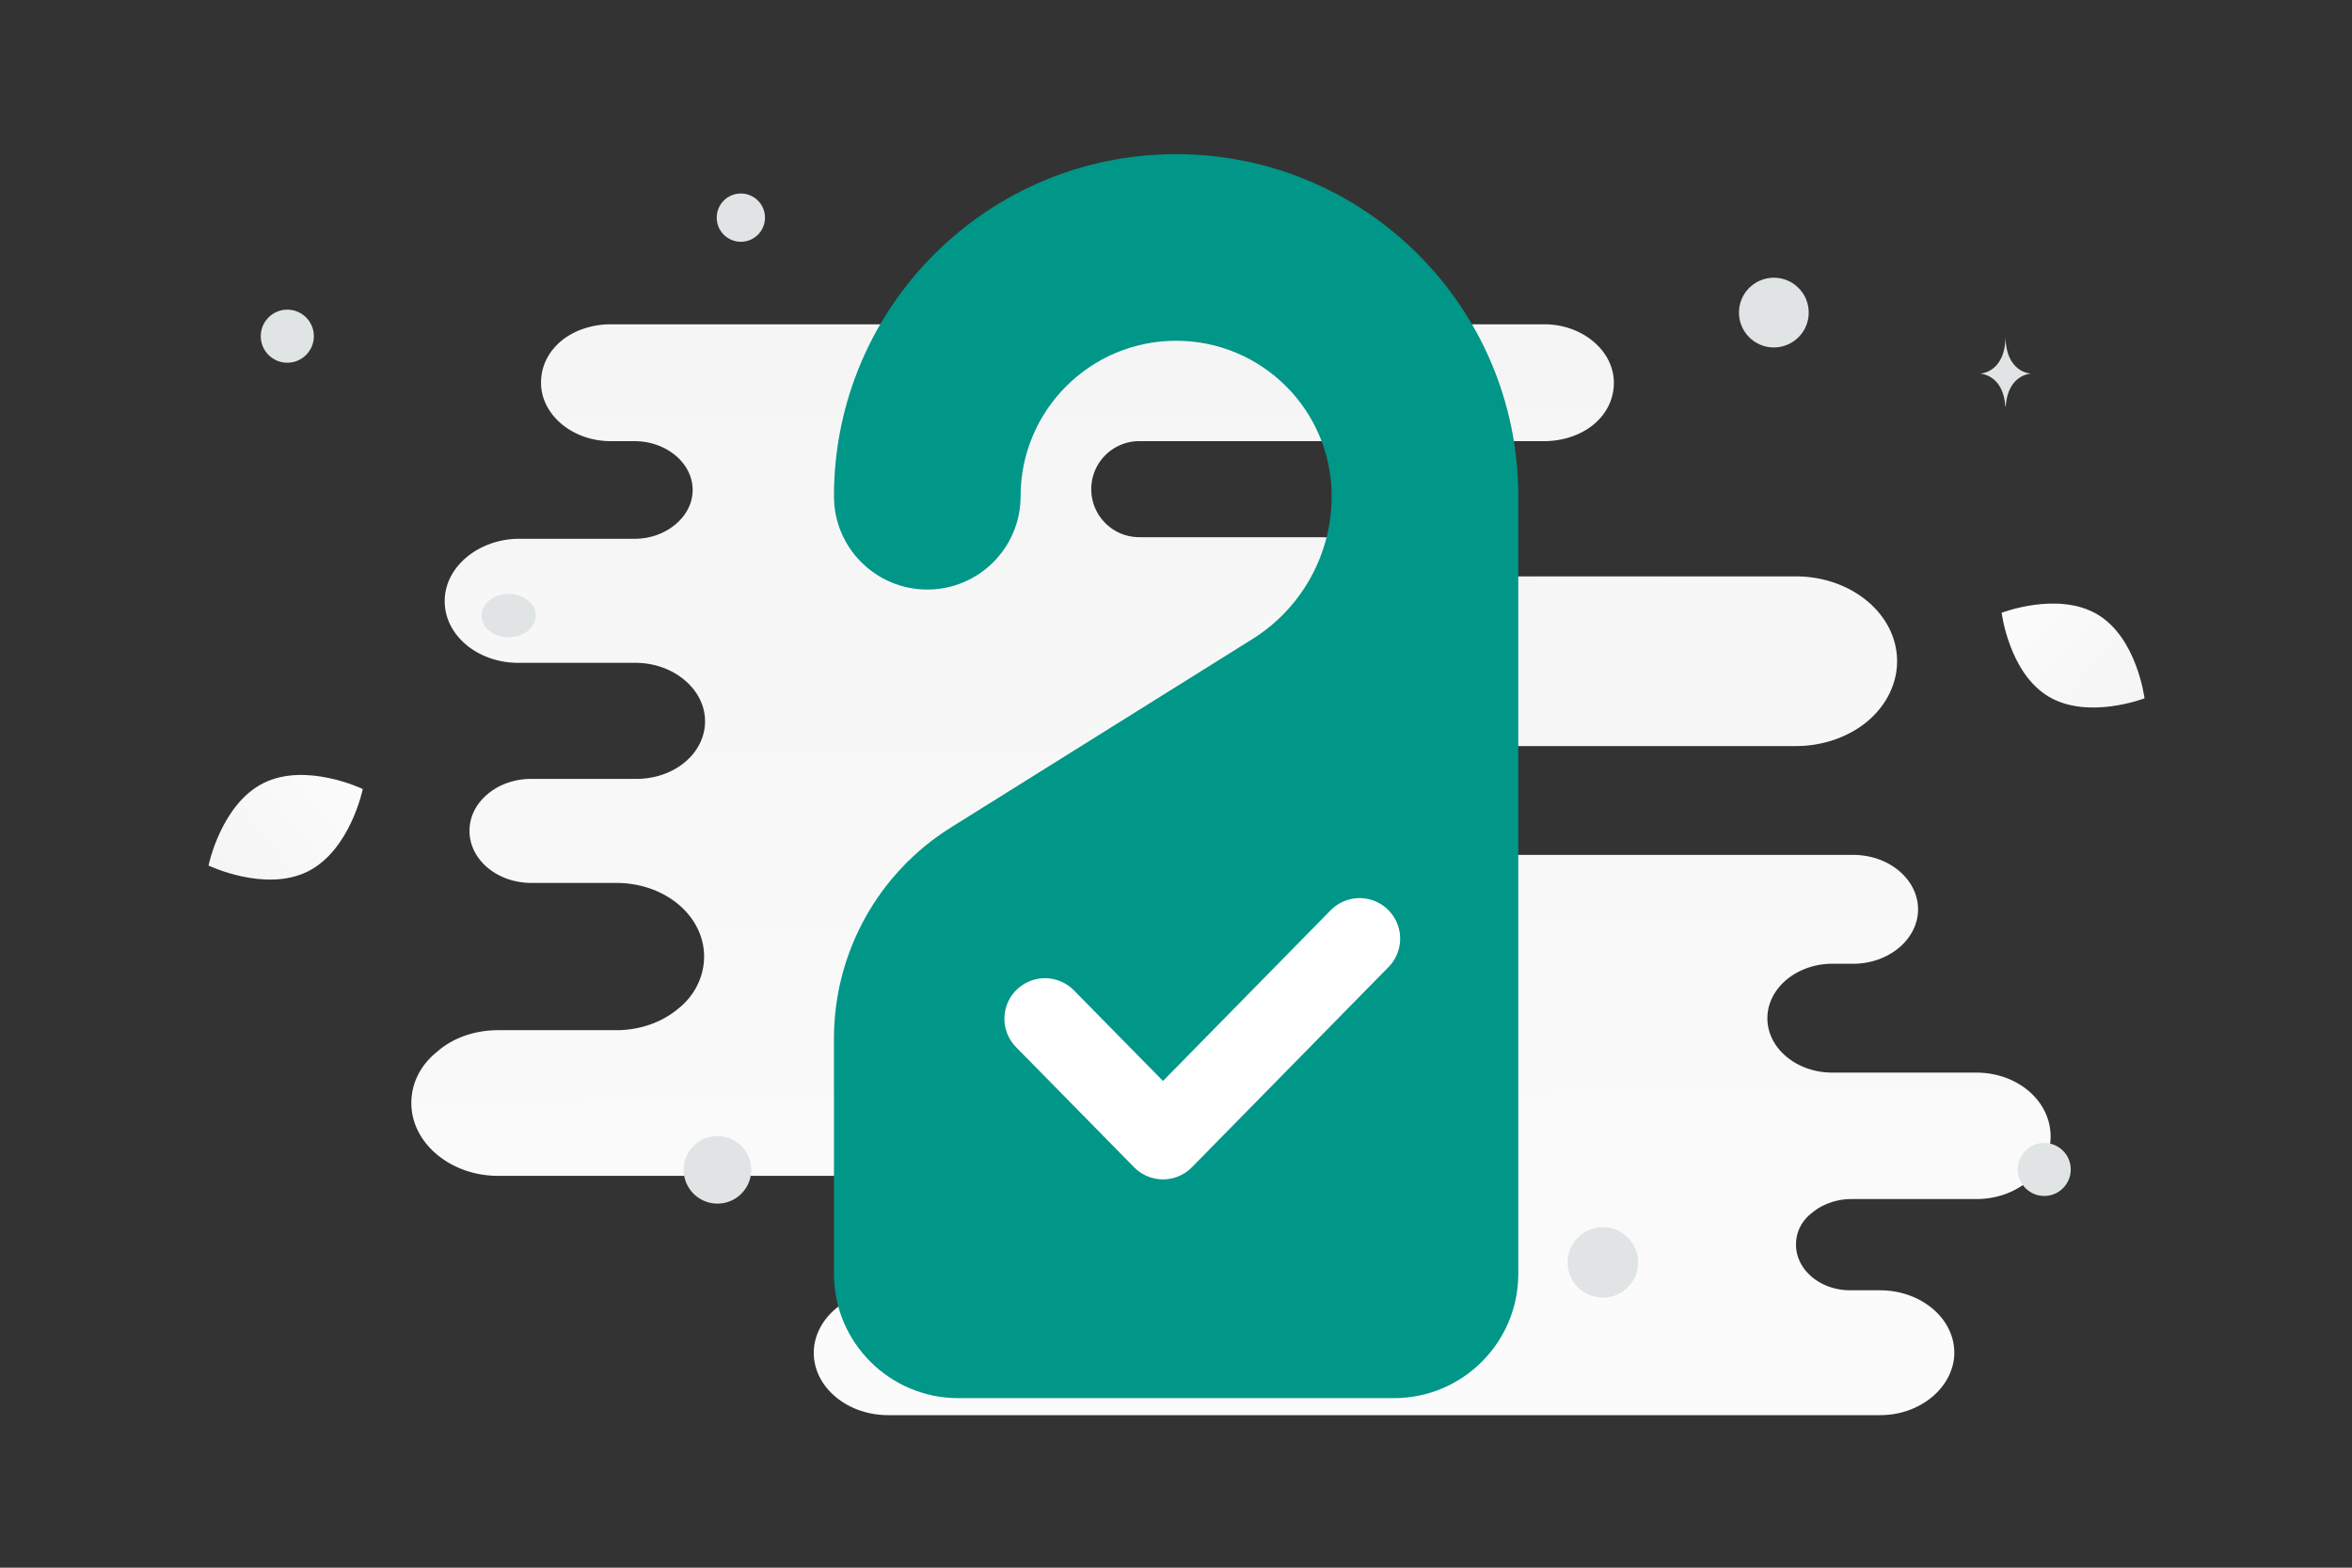 <svg width="900" height="600" viewBox="0 0 900 600" fill="none" xmlns="http://www.w3.org/2000/svg"><rect x="0" y="0" width="900" height="600" fill="#333333" stroke="none"/><path fill="transparent" d="M0 0h900v600H0z"/><path d="M756.214 410.517h-55.101c-13.502 0-24.814-9.19-24.814-20.829 0-5.82 2.919-11.028 7.298-14.703 4.379-3.676 10.582-6.126 17.516-6.126h8.028c6.933 0 13.136-2.451 17.515-6.127 4.379-3.675 7.299-8.883 7.299-14.702 0-11.334-10.948-20.829-24.814-20.829h-168.3c-4.397 0-7.223-5.405-7.223-9.802 0-11.027-10.582-19.91-23.719-19.91h-62.63a5.973 5.973 0 0 1 0-11.946h239.977c10.582 0 20.435-3.676 27.368-9.496 6.934-5.82 11.313-14.09 11.313-22.973 0-18.072-17.516-32.469-38.681-32.469H563.301c-19.447 0-38.698-15.009-58.146-15.009h-69.2c-10.15 0-18.378-8.228-18.378-18.379 0-10.15 8.228-18.378 18.378-18.378h154.954c7.299 0 14.232-2.451 18.976-6.433 4.744-3.982 7.663-9.495 7.663-15.928 0-12.252-12.042-22.36-26.639-22.36H233.661c-7.298 0-14.231 2.45-18.975 6.432-4.744 3.982-7.663 9.496-7.663 15.928 0 12.253 12.042 22.361 26.638 22.361h9.123c12.042 0 22.26 8.27 22.26 18.685 0 5.207-2.555 9.802-6.569 13.171-4.014 3.369-9.487 5.513-15.691 5.513H198.63c-7.663 0-14.961 2.757-20.07 7.046-5.109 4.288-8.393 10.108-8.393 16.847 0 13.171 12.772 23.585 28.098 23.585h44.884c14.597 0 26.639 10.109 26.639 22.361 0 6.126-2.92 11.64-7.663 15.622-4.744 3.982-11.313 6.432-18.611 6.432h-40.14c-6.569 0-12.407 2.144-16.786 5.82-4.379 3.676-6.933 8.577-6.933 14.09 0 11.027 10.582 19.91 23.719 19.91h32.477c18.61 0 33.572 12.559 33.572 28.181 0 7.658-3.649 15.009-9.853 19.91-6.203 5.207-14.596 8.27-23.719 8.27h-45.249c-9.123 0-17.516 3.063-23.354 8.271-6.204 4.901-9.853 11.946-9.853 19.603 0 15.316 14.961 27.874 33.207 27.874h139.721c15.43 0 30.588 8.577 46.019 8.577h25.446c9.728 0 17.613 7.886 17.613 17.613s-7.885 17.613-17.613 17.613h-61.937c-8.028 0-14.962 2.756-20.071 7.045-5.108 4.288-8.392 10.414-8.392 16.847 0 13.171 12.771 23.892 28.463 23.892h379.507c8.028 0 14.961-2.757 20.07-7.045 5.109-4.289 8.393-10.415 8.393-16.847 0-13.172-12.772-23.892-28.463-23.892h-11.312c-11.677 0-20.8-7.964-20.8-17.46 0-4.901 2.189-9.189 6.203-12.252 3.65-3.063 9.123-5.208 14.962-5.208h47.803c8.028 0 14.962-2.756 20.07-7.045 5.109-4.288 8.393-10.414 8.393-16.847 0-13.784-12.772-24.504-28.463-24.504z" fill="url(#a)"/><path d="M100.892 299.677c16.299-8.085 37.932 2.311 37.932 2.311s-4.808 23.5-21.115 31.574c-16.299 8.085-37.923-2.3-37.923-2.3s4.808-23.5 21.106-31.585z" fill="url(#b)"/><path d="M802.681 235.208c-15.091-9.044-36.741-.683-36.741-.683s2.831 23.021 17.931 32.056c15.09 9.044 36.732.693 36.732.693s-2.831-23.021-17.922-32.066z" fill="url(#c)"/><circle r="9.24" transform="matrix(1 0 0 -1 283.491 83.3)" fill="#E1E4E5"/><circle r="13.347" transform="matrix(1 0 0 -1 678.765 119.634)" fill="#E1E4E5"/><circle r="10.158" transform="matrix(1 0 0 -1 109.939 128.669)" fill="#E1E4E5"/><circle r="10.141" transform="matrix(0 -1 -1 0 782.242 447.587)" fill="#E1E4E5"/><circle r="13.491" transform="matrix(1 0 0 -1 613.345 483.164)" fill="#E1E4E5"/><ellipse rx="10.378" ry="8.302" transform="matrix(1 0 0 -1 194.645 235.601)" fill="#E1E4E5"/><circle r="12.934" transform="scale(-1 1) rotate(-75 154.479 402.755)" fill="#E1E4E5"/><path d="M767.493 155.557h-.142c-.84-12.367-9.697-12.557-9.697-12.557s9.766-.198 9.766-14.488c0 14.29 9.767 14.488 9.767 14.488s-8.853.19-9.694 12.557z" fill="#E1E4E5"/><path fill-rule="evenodd" clip-rule="evenodd" d="m363.872 316.694 115.409-72.131c18.83-11.783 30.28-32.423 30.28-54.633 0-32.876-26.638-59.514-59.513-59.514s-59.514 26.638-59.514 59.514c0 19.711-15.997 35.708-35.708 35.708s-35.708-15.997-35.708-35.708c0-72.321 58.609-130.93 130.93-130.93s130.93 58.609 130.93 130.93v297.567c0 26.305-21.306 47.611-47.611 47.611H366.729c-26.305 0-47.611-21.306-47.611-47.611v-90.055c0-32.828 16.902-63.347 44.754-80.748z" fill="#009688"/><path d="m520.253 359.246-75.23 76.615-45.165-45.962" stroke="#fff" stroke-width="31.036" stroke-linecap="round" stroke-linejoin="round"/><defs><linearGradient id="a" x1="484.411" y1="775.691" x2="475.842" y2="-330.134" gradientUnits="userSpaceOnUse"><stop stop-color="#fff"/><stop offset="1" stop-color="#EEE"/></linearGradient><linearGradient id="b" x1="163.482" y1="274.457" x2="29.048" y2="380.795" gradientUnits="userSpaceOnUse"><stop stop-color="#fff"/><stop offset="1" stop-color="#EEE"/></linearGradient><linearGradient id="c" x1="744.284" y1="206.095" x2="865.709" y2="318.915" gradientUnits="userSpaceOnUse"><stop stop-color="#fff"/><stop offset="1" stop-color="#EEE"/></linearGradient></defs></svg>